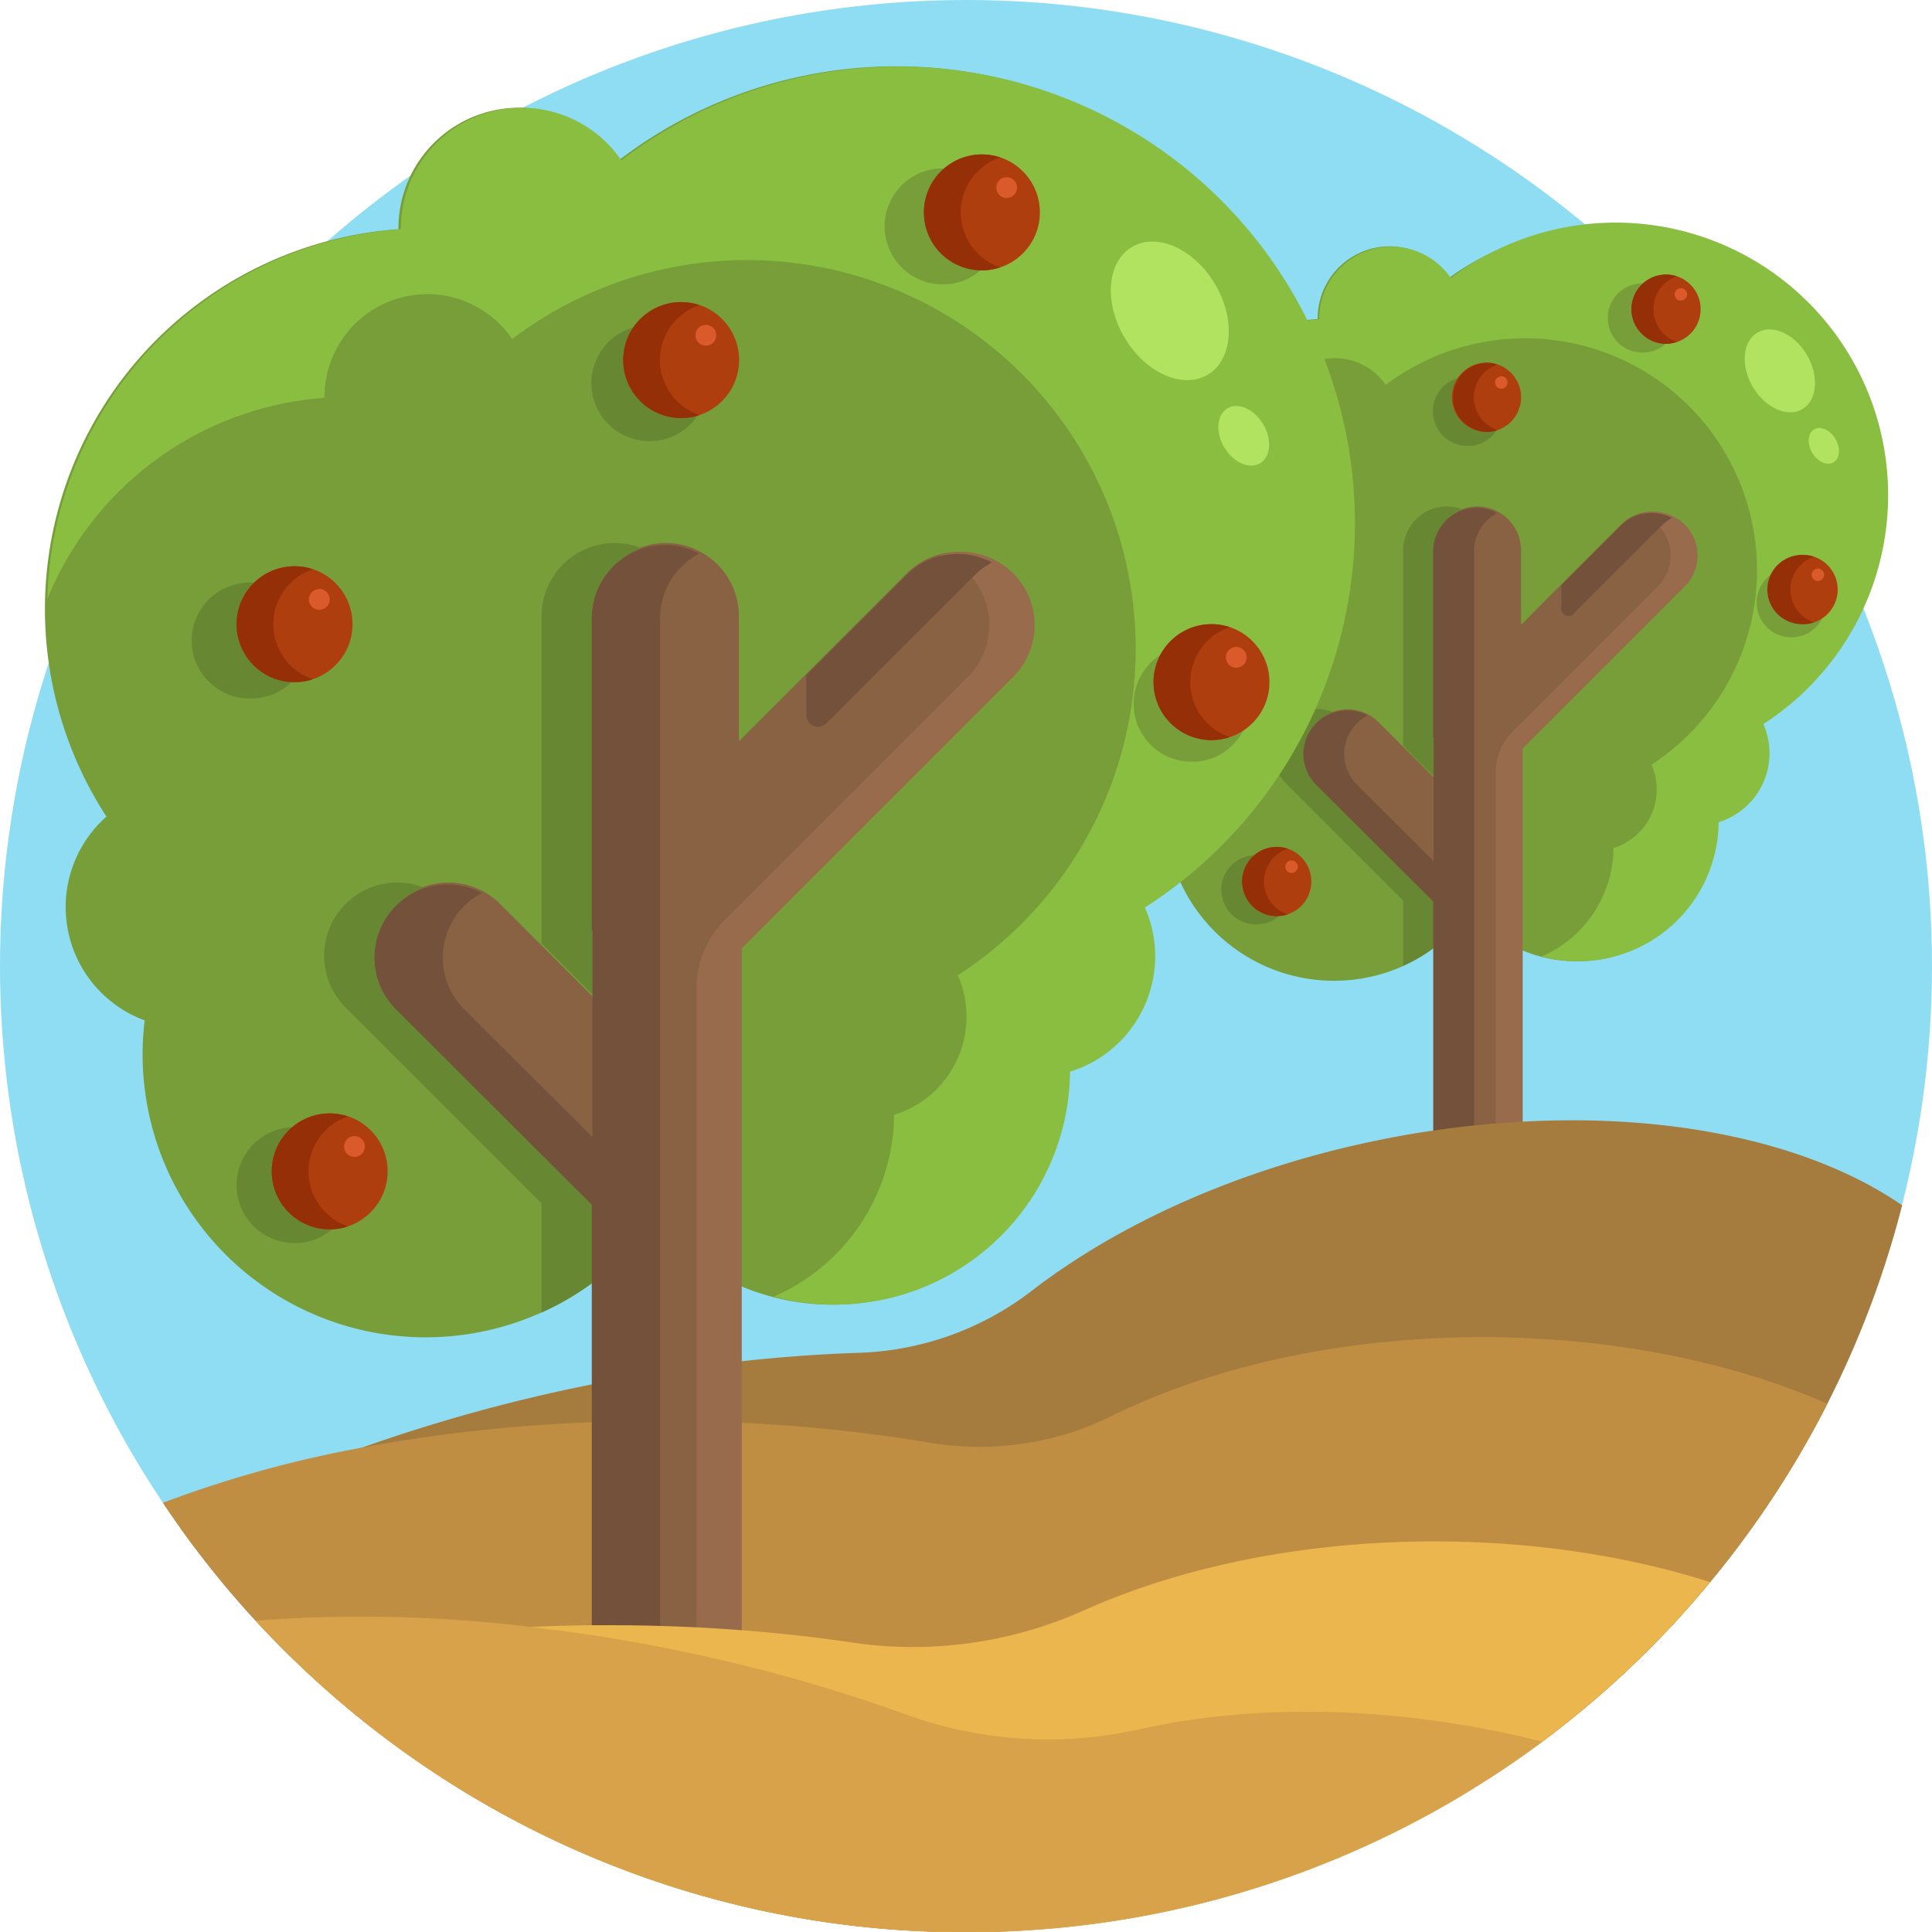 <svg height="512" viewBox="0 0 512 512" width="512" xmlns="http://www.w3.org/2000/svg"><g id="BULINE"><circle cx="256" cy="256" fill="#8eddf3" r="256"/></g><g id="Icons"><path d="m466.9 191.89a19.14 19.14 0 0 1 -11.85 26 37.18 37.18 0 0 1 -65.48 23.8 44.56 44.56 0 0 1 -9.36 9.39 43.93 43.93 0 0 1 -8.35 4.92 44.79 44.79 0 0 1 -63.11-40.84 45.11 45.11 0 0 1 .33-5.36 19.1 19.1 0 0 1 -6.08-32.25 60.24 60.24 0 0 1 46.19-93v-.16a19.09 19.09 0 0 1 34.86-10.77 72.21 72.21 0 1 1 82.85 118.27z" fill="#779e39"/><path d="m467.3 191.89a19.11 19.11 0 0 1 -11.84 26 37.22 37.22 0 0 1 -46.86 35.59 31.69 31.69 0 0 0 19-28.75 16.28 16.28 0 0 0 11.46-15.54 16.09 16.09 0 0 0 -1.39-6.55 61.46 61.46 0 1 0 -70.45-100.64 16.26 16.26 0 0 0 -29.68 9.17v.14a51.31 51.31 0 0 0 -43.84 31.79 60.25 60.25 0 0 1 55.92-58.47v-.16a19.1 19.1 0 0 1 34.87-10.77 72.21 72.21 0 1 1 82.81 118.19z" fill="#8abe41"/><path d="m446 139a11.58 11.58 0 0 0 -16.37 0l-26.55 26.6v-19.79a11.58 11.58 0 0 0 -11.58-11.58 11.58 11.58 0 0 0 -11.57 11.58v60.19l-14.62-14.62a11.58 11.58 0 0 0 -16.37 0 11.59 11.59 0 0 0 0 16.38l31 31v78.8h23.15v-119.22l42.91-42.94a11.56 11.56 0 0 0 0-16.4z" fill="#886243"/><path d="m446.47 155.4-42.94 42.94v119.15h-7.16v-112.83a15.23 15.23 0 0 1 4.47-10.79l38.47-38.47a11.58 11.58 0 0 0 0-16.37 11.45 11.45 0 0 0 -4.6-2.82 11.57 11.57 0 0 1 11.76 19.19z" fill="#976b4b"/><path d="m380.21 238.69v12.31a43.93 43.93 0 0 1 -8.35 4.92v-17.23l-31-31a11.58 11.58 0 0 1 12.37-19 11.31 11.31 0 0 0 -4 2.6 11.56 11.56 0 0 0 0 16.38z" fill="#688732"/><path d="m387.61 135a11.53 11.53 0 0 0 -7.4 10.79v60.21l-8.35-8.36v-51.83a11.57 11.57 0 0 1 11.57-11.58 11.38 11.38 0 0 1 4.18.77z" fill="#688732"/><path d="m443.12 137.3a11.41 11.41 0 0 0 -2.78 2l-23.41 23.4a1.86 1.86 0 0 1 -3.17-1.31v-6.32l15.77-15.77a11.59 11.59 0 0 1 13.59-2z" fill="#73513a"/><path d="m391.38 134.56a11.57 11.57 0 0 0 -11.58 11.58v49.33l.13.12v32.65l-20.31-20.24a11.5 11.5 0 0 1 0-16.33 11.66 11.66 0 0 1 2.79-2.05 11.59 11.59 0 0 0 -13.59 2.05 11.5 11.5 0 0 0 0 16.33l31 30.91v78.6h10.81v-171.37a11.53 11.53 0 0 1 3.37-8.14 11.24 11.24 0 0 1 2.78-2 11.43 11.43 0 0 0 -5.4-1.44z" fill="#73513a"/><path d="m335.06 149.63a9.16 9.16 0 0 0 -6.27-8.69h-.09l-.28-.08-.55-.14-.27-.06-.63-.09h-.21a8.49 8.49 0 0 0 -.88 0 9.17 9.17 0 1 0 0 18.34 8.49 8.49 0 0 0 .88-.05h.21l.63-.1h.27a4.94 4.94 0 0 0 .55-.15l.28-.08h.09a9.16 9.16 0 0 0 6.27-8.9z" fill="#688732"/><path d="m342 235.73a9.15 9.15 0 0 0 -6.27-8.69h-.09l-.27-.08-.56-.14-.27-.06a6.17 6.17 0 0 0 -.62-.09h-.22a8.46 8.46 0 0 0 -.87-.05 9.17 9.17 0 1 0 0 18.34 8.46 8.46 0 0 0 .87-.05h.22l.62-.1h.27c.19-.05.38-.09.56-.15l.27-.08h.09a9.15 9.15 0 0 0 6.27-8.85z" fill="#688732"/><path d="m483.87 159.61a9.15 9.15 0 0 0 -6.27-8.69h-.09l-.27-.08-.56-.15h-.27l-.62-.1h-.22a8.46 8.46 0 0 0 -.87-.05 9.17 9.17 0 0 0 0 18.34 8.46 8.46 0 0 0 .87-.05h.22l.62-.1.27-.06.56-.14.27-.08h.09a9.15 9.15 0 0 0 6.27-8.84z" fill="#779e39"/><path d="m398.07 108.89a9.16 9.16 0 0 0 -6.27-8.69h-.1l-.27-.08a5.54 5.54 0 0 0 -.55-.14l-.27-.06-.63-.1h-.22a8.14 8.14 0 0 0 -.87 0 9.17 9.17 0 0 0 0 18.34 8.14 8.14 0 0 0 .87 0h.22l.63-.1.27-.06a5.54 5.54 0 0 0 .55-.14l.27-.08h.1a9.16 9.16 0 0 0 6.27-8.89z" fill="#688732"/><path d="m444.43 84.12a9.16 9.16 0 0 0 -6.27-8.69h-.09l-.28-.08a4.94 4.94 0 0 0 -.55-.15h-.27l-.63-.1h-.21a8.49 8.49 0 0 0 -.88 0 9.17 9.17 0 0 0 0 18.34 8.49 8.49 0 0 0 .88-.05h.21l.63-.09.27-.06.55-.14.28-.08h.09a9.16 9.16 0 0 0 6.27-8.9z" fill="#779e39"/><circle cx="477.84" cy="156.23" fill="#af3e0e" r="9.17"/><path d="m480.74 164.93a9 9 0 0 1 -2.9.47 9.17 9.17 0 1 1 0-18.33 9 9 0 0 1 2.9.47 9.17 9.17 0 0 0 0 17.39z" fill="#952f08"/><circle cx="481.75" cy="152.32" fill="#db5a2b" r="1.65"/><circle cx="441.52" cy="81.93" fill="#af3e0e" r="9.17"/><path d="m444.43 90.63a9.29 9.29 0 0 1 -2.91.47 9.17 9.17 0 0 1 0-18.34 9.29 9.29 0 0 1 2.91.47 9.18 9.18 0 0 0 0 17.4z" fill="#952f08"/><circle cx="445.44" cy="78.01" fill="#db5a2b" r="1.65"/><circle cx="338.35" cy="233.61" fill="#af3e0e" r="9.17"/><path d="m341.26 242.31a9.29 9.29 0 0 1 -2.91.47 9.17 9.17 0 0 1 0-18.34 9 9 0 0 1 2.91.48 9.16 9.16 0 0 0 0 17.39z" fill="#952f08"/><circle cx="342.27" cy="229.69" fill="#db5a2b" r="1.65"/><circle cx="393.94" cy="105.28" fill="#af3e0e" r="9.17"/><path d="m396.85 114a9 9 0 0 1 -2.91.47 9.17 9.17 0 0 1 0-18.33 9 9 0 0 1 2.91.47 9.17 9.17 0 0 0 0 17.39z" fill="#952f08"/><circle cx="397.86" cy="101.37" fill="#db5a2b" r="1.65"/><circle cx="332.79" cy="147.07" fill="#af3e0e" r="9.17"/><path d="m335.69 155.76a9 9 0 0 1 -2.9.48 9.17 9.17 0 0 1 0-18.34 9.27 9.27 0 0 1 2.9.47 9.17 9.17 0 0 0 0 17.39z" fill="#952f08"/><circle cx="336.71" cy="143.15" fill="#db5a2b" r="1.65"/><ellipse cx="471.54" cy="98.48" fill="#b1e361" rx="8.32" ry="11.75" transform="matrix(.863 -.506 .506 .863 14.91 251.9)"/><ellipse cx="483.18" cy="118.34" fill="#b1e361" rx="3.58" ry="5.06" transform="matrix(.863 -.506 .506 .863 6.47 260.52)"/><path d="m504.08 319.41a255.28 255.28 0 0 1 -50.89 99.85q-4.65 5.61-9.61 11-6.24 6.69-12.92 12.95a256.42 256.42 0 0 1 -22 18.37q-6.84 5.1-14.05 9.73a245.46 245.46 0 0 1 -61.37 3.57c-16.73 13.49-38.78 26.13-64.63 36.85q-6.25.31-12.58.31a254.79 254.79 0 0 1 -144.67-44.78q-7-4.8-13.69-10.07-5.31-4.18-10.4-8.66-5.3-4.65-10.34-9.59-2.52-2.45-4.93-4.94c-1.44-1.48-2.86-3-4.26-4.51a257.44 257.44 0 0 1 -20-24.61 343.75 343.75 0 0 1 48.21-21.25 440.07 440.07 0 0 1 60.29-16.63l.58-.11h.2q9-1.81 17.9-3.23 4.85-.78 9.65-1.44 5.67-.78 11.25-1.39c.25 0 .5-.06.75-.08 10.56-1.17 20.89-1.9 30.91-2.23a79.28 79.28 0 0 0 45.88-16.39c23.31-18 55.52-32.61 92.48-40.09q7-1.43 14-2.43a.3.3 0 0 1 .13 0c3.58-.54 7.15-1 10.68-1.35q2.89-.32 5.76-.54 3.38-.28 6.71-.46h.45c40.86-2.26 77.12 6.04 100.51 22.15z" fill="#a57b3e"/><path d="m484.29 372a256.14 256.14 0 0 1 -31.1 47.31q-4.65 5.61-9.61 11-6.24 6.69-12.92 12.95a256.42 256.42 0 0 1 -22 18.37q-6.84 5.1-14.05 9.73a251.76 251.76 0 0 1 -25.15 14.29 254.54 254.54 0 0 1 -100.85 26.13q-6.25.31-12.58.31a254.79 254.79 0 0 1 -144.67-44.78q-7-4.8-13.69-10.07-5.31-4.18-10.4-8.66-5.3-4.65-10.34-9.59-2.52-2.5-4.93-4.99c-1.44-1.48-2.86-3-4.26-4.51a257.44 257.44 0 0 1 -20-24.61c-1.57-2.18-3.09-4.39-4.58-6.62a303.71 303.71 0 0 1 52.79-14.63 417.09 417.09 0 0 1 60.89-6.72h.2q8.74-.34 17.71-.34h.19c3.23 0 6.45 0 9.65.1q5.67.12 11.25.39h.75a419.84 419.84 0 0 1 49.68 5.25 79.27 79.27 0 0 0 48.22-7c26.42-13.05 60.88-20.95 98.59-20.95 34.28.05 65.92 6.58 91.21 17.64z" fill="#bf8e43"/><path d="m302.73 240.5a32 32 0 0 1 -19.84 43.5 62.31 62.31 0 0 1 -109.71 39.88 75.14 75.14 0 0 1 -15.67 15.73 75 75 0 0 1 -119.72-60.2 76.1 76.1 0 0 1 .55-9 32 32 0 0 1 -10.13-54 100.93 100.93 0 0 1 77.37-155.67v-.26a32 32 0 0 1 58.41-18 121 121 0 1 1 138.74 198.02z" fill="#779e39"/><path d="m303.41 240.5a32 32 0 0 1 -19.84 43.5 62.35 62.35 0 0 1 -78.5 59.62 53.07 53.07 0 0 0 31.87-48.16 27.22 27.22 0 0 0 16.88-37 103 103 0 1 0 -118.08-168.62 27.24 27.24 0 0 0 -49.74 15.37v.22a86 86 0 0 0 -73.44 53.26 100.94 100.94 0 0 1 93.68-97.95v-.26a32 32 0 0 1 58.41-18 121 121 0 1 1 138.76 198.02z" fill="#8abe41"/><path d="m267.76 151.94a19.4 19.4 0 0 0 -27.43 0l-44.51 44.51v-33.14a19.4 19.4 0 0 0 -19.4-19.4 19.4 19.4 0 0 0 -19.4 19.4v100.74l-24.48-24.48a19.39 19.39 0 0 0 -27.43 0 19.4 19.4 0 0 0 0 27.43l51.89 51.91v132h38.8v-199.6l71.94-71.94a19.39 19.39 0 0 0 .02-27.43z" fill="#886243"/><path d="m268.51 179.37-71.94 71.94v199.6h-12v-189a25.56 25.56 0 0 1 7.49-18.08l64.45-64.45a19.39 19.39 0 0 0 0-27.43 19.11 19.11 0 0 0 -7.71-4.72 19.39 19.39 0 0 1 19.71 32.15z" fill="#976b4b"/><path d="m157.51 318.91v20.69a74.27 74.27 0 0 1 -14 8.24v-28.93l-51.91-51.91a19.39 19.39 0 0 1 20.72-31.8 19.05 19.05 0 0 0 -6.72 4.37 19.37 19.37 0 0 0 0 27.43z" fill="#688732"/><path d="m169.9 145.22a19.39 19.39 0 0 0 -12.39 18.09v100.74l-14-14v-86.74a19.39 19.39 0 0 1 19.39-19.4 19.14 19.14 0 0 1 7 1.31z" fill="#688732"/><path d="m262.89 149.05a19.17 19.17 0 0 0 -4.66 3.44l-39.23 39.19a3.11 3.11 0 0 1 -5.31-2.2v-10.58l26.41-26.41a19.41 19.41 0 0 1 22.79-3.44z" fill="#73513a"/><path d="m176.21 144.46a19.39 19.39 0 0 0 -19.39 19.4v82.64l.2.2v54.69l-34-33.93a19.32 19.32 0 0 1 4.67-30.79 19.36 19.36 0 0 0 -22.77 30.79l51.91 51.78v131.67h18.1v-287.05a19.38 19.38 0 0 1 10.35-17.16 19.32 19.32 0 0 0 -9.07-2.24z" fill="#73513a"/><path d="m81.86 169.71a15.36 15.36 0 0 0 -10.5-14.57h-.15l-.46-.13c-.31-.09-.61-.17-.93-.24l-.45-.09c-.35-.07-.69-.12-1-.16l-.36-.05c-.48 0-1-.07-1.46-.07a15.36 15.36 0 1 0 0 30.71c.49 0 1 0 1.46-.07l.36-.05c.36 0 .7-.09 1-.16l.45-.09c.32-.07.62-.15.93-.24l.46-.13h.15a15.36 15.36 0 0 0 10.5-14.66z" fill="#688732"/><path d="m93.41 314a15.34 15.34 0 0 0 -10.5-14.56l-.15-.05-.46-.13c-.31-.09-.61-.17-.93-.24l-.45-.09c-.35-.07-.69-.12-1.05-.16h-.36c-.48 0-1-.07-1.46-.07a15.36 15.36 0 0 0 0 30.72 14.13 14.13 0 0 0 1.46-.08h.36l1.05-.16.45-.1c.32-.07.62-.15.93-.24l.46-.13.15-.05a15.35 15.35 0 0 0 10.5-14.66z" fill="#688732"/><path d="m331.17 186.42a15.36 15.36 0 0 0 -10.51-14.56h-.16l-.45-.14c-.31-.09-.62-.17-.93-.23l-.45-.1c-.35-.06-.7-.12-1.05-.16h-.36a14.32 14.32 0 0 0 -1.47-.08 15.36 15.36 0 0 0 0 30.72 14.32 14.32 0 0 0 1.47-.08h.36c.35 0 .7-.1 1.05-.16l.45-.09q.47-.1.93-.24l.45-.14h.16a15.36 15.36 0 0 0 10.51-14.74z" fill="#779e39"/><path d="m187.42 101.45a15.36 15.36 0 0 0 -10.51-14.56h-.16l-.46-.14c-.3-.09-.61-.17-.92-.23l-.46-.1c-.34-.06-.69-.12-1-.16h-.37a14 14 0 0 0 -1.46-.08 15.36 15.36 0 0 0 0 30.72 14 14 0 0 0 1.46-.08h.37c.35 0 .7-.1 1-.16l.46-.09c.31-.07.62-.15.92-.24l.46-.14h.16a15.36 15.36 0 0 0 10.51-14.74z" fill="#688732"/><path d="m265.09 60a15.36 15.36 0 0 0 -10.51-14.56h-.16l-.42-.24c-.3-.09-.61-.17-.92-.23l-.46-.1c-.34-.06-.69-.12-1-.16h-.36a14.32 14.32 0 0 0 -1.47-.08 15.36 15.36 0 0 0 0 30.72 14.32 14.32 0 0 0 1.47-.08h.36c.35 0 .7-.1 1-.16l.46-.09c.31-.07.62-.15.92-.24l.46-.14h.16a15.36 15.36 0 0 0 10.47-14.64z" fill="#779e39"/><circle cx="321.06" cy="180.77" fill="#af3e0e" r="15.36"/><path d="m325.92 195.33a15 15 0 0 1 -4.86.8 15.36 15.36 0 1 1 4.86-29.93 15.36 15.36 0 0 0 0 29.13z" fill="#952f08"/><circle cx="327.62" cy="174.2" fill="#db5a2b" r="2.76"/><circle cx="260.22" cy="56.28" fill="#af3e0e" r="15.36"/><path d="m265.09 70.85a15.36 15.36 0 1 1 -4.87-29.92 15.11 15.11 0 0 1 4.87.79 15.36 15.36 0 0 0 0 29.13z" fill="#952f08"/><circle cx="266.78" cy="49.72" fill="#db5a2b" r="2.76"/><circle cx="87.37" cy="310.4" fill="#af3e0e" r="15.36"/><path d="m92.24 325a15 15 0 0 1 -4.86.8 15.36 15.36 0 1 1 4.86-29.93 15.36 15.36 0 0 0 0 29.13z" fill="#952f08"/><circle cx="93.94" cy="303.83" fill="#db5a2b" r="2.76"/><circle cx="180.51" cy="95.41" fill="#af3e0e" r="15.36"/><path d="m185.38 110a15.36 15.36 0 1 1 0-29.14 15.36 15.36 0 0 0 0 29.14z" fill="#952f08"/><circle cx="187.07" cy="88.85" fill="#db5a2b" r="2.76"/><circle cx="78.06" cy="165.41" fill="#af3e0e" r="15.36"/><path d="m82.92 180a15.36 15.36 0 1 1 0-29.14 15.36 15.36 0 0 0 0 29.14z" fill="#952f08"/><circle cx="84.62" cy="158.85" fill="#db5a2b" r="2.76"/><ellipse cx="310.5" cy="84" fill="#b1e361" rx="13.93" ry="19.68" transform="matrix(.86 -.51 .51 .86 .14 168.5)"/><ellipse cx="330.01" cy="117.29" fill="#b1e361" rx="6" ry="8.47" transform="matrix(.86 -.51 .51 .86 -14.02 182.93)"/><path d="m453.19 419.26q-4.65 5.61-9.61 11-6.24 6.69-12.92 12.95a256.42 256.42 0 0 1 -22 18.37q-6.84 5.1-14.05 9.73a251.76 251.76 0 0 1 -25.15 14.29 254.54 254.54 0 0 1 -100.85 26.13q-6.25.31-12.58.31a254.79 254.79 0 0 1 -144.67-44.78q-7-4.8-13.69-10.07-5.31-4.18-10.4-8.66-5.3-4.65-10.34-9.59a411.51 411.51 0 0 1 63.54-7.78q8.1-.37 16.38-.46h.2 4.76q6.63 0 13.14.19 4.86.14 9.65.37 5.69.29 11.25.71l.75.06c10 .76 19.68 1.85 29.07 3.24a110.53 110.53 0 0 0 61.33-8.4c25.62-11.51 58-18.38 93.12-18.38 26.51 0 51.43 3.91 73.07 10.77z" fill="#ecb64f"/><path d="m408.63 461.54q-6.84 5.1-14.05 9.73a251.76 251.76 0 0 1 -25.15 14.29 254.54 254.54 0 0 1 -100.85 26.13q-6.25.31-12.58.31a254.79 254.79 0 0 1 -144.67-44.78q-7-4.8-13.69-10.07-5.31-4.18-10.4-8.66-5.3-4.65-10.34-9.59-2.49-2.41-4.9-4.9c-1.44-1.48-2.86-3-4.26-4.51a372 372 0 0 1 72.7 1.64q8.12.93 16.38 2.2h.2q8.88 1.36 17.9 3.13c1.14.21 2.28.44 3.42.67q3.14.63 6.23 1.31 5.69 1.23 11.25 2.59l.75.19a425.89 425.89 0 0 1 43.43 13.1 110.51 110.51 0 0 0 61.77 4c27.4-6.19 60.46-6.49 94.92.49q6.07 1.25 11.94 2.73z" fill="#d7a249"/></g></svg>